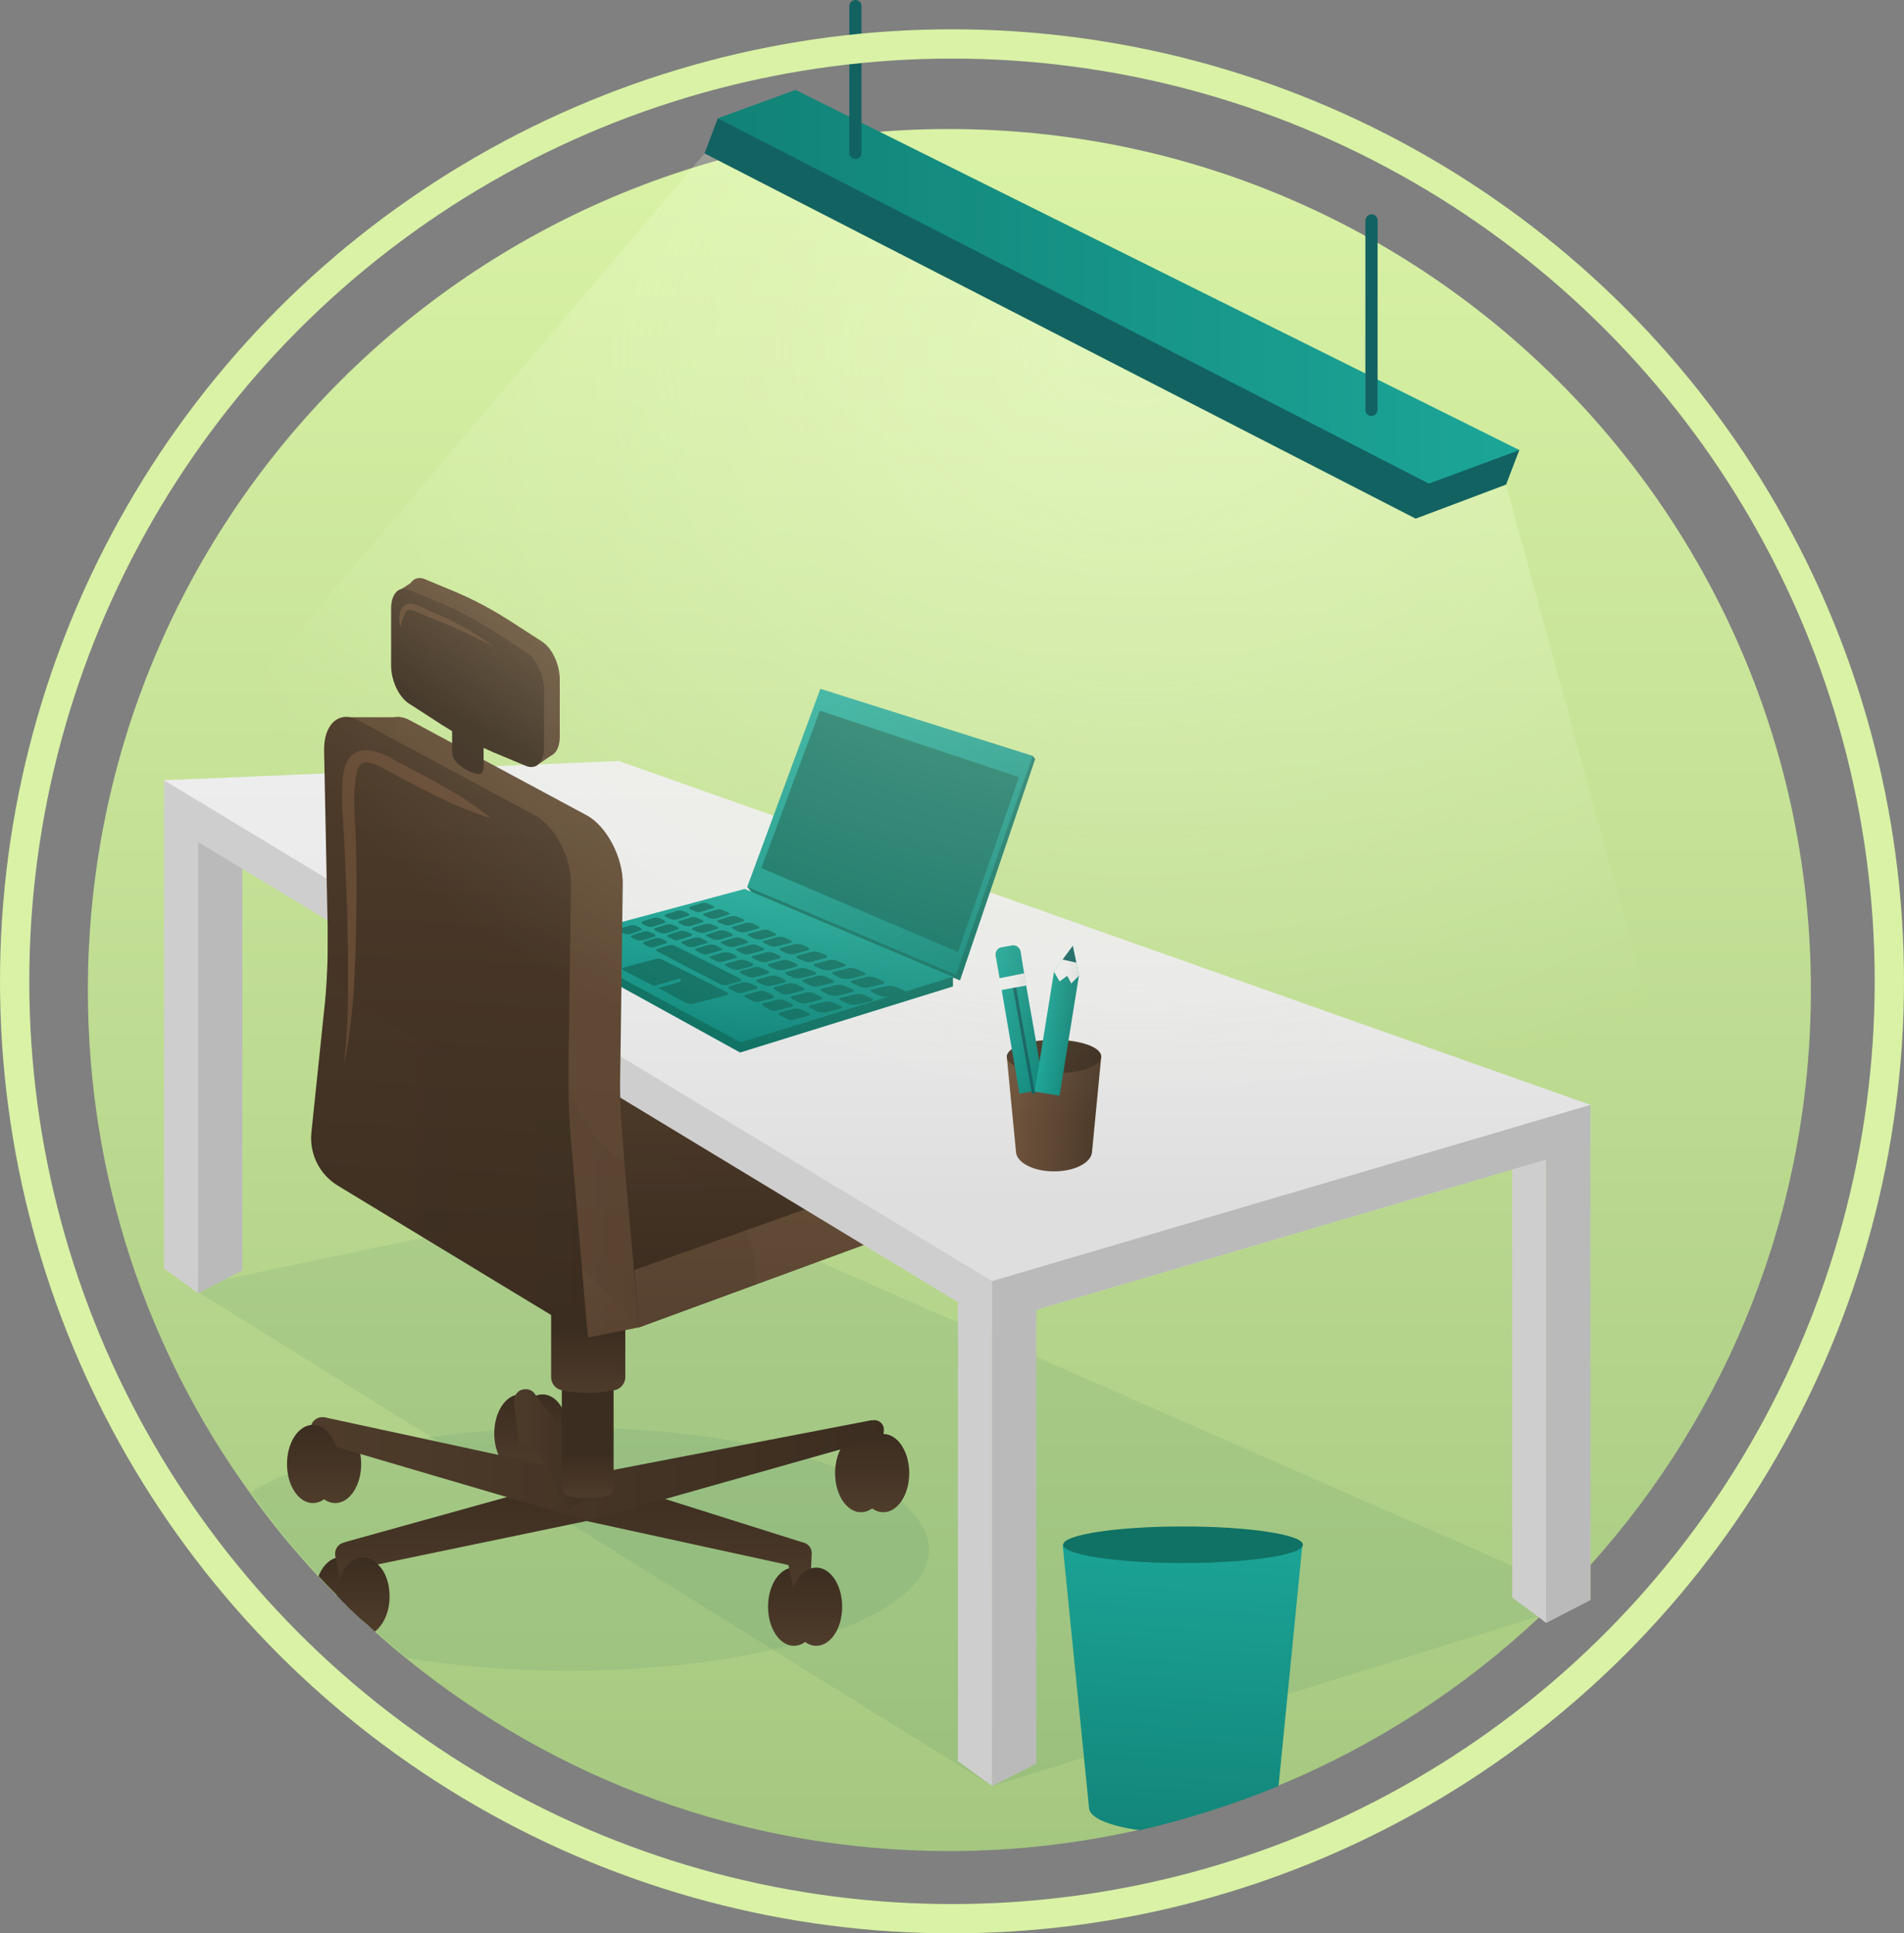 <svg width="65" height="66" viewBox="0 0 65 66" fill="none" xmlns="http://www.w3.org/2000/svg">
<rect x="0" y="0" width="65" height="66" fill="#808080" stroke="none"/>
<path d="M61.821 33.798C61.821 41.341 58.977 48.225 54.295 53.428V54.607L52.786 55.387L52.543 55.214C49.977 57.624 46.959 59.584 43.647 60.954C42.139 61.578 40.543 62.081 38.913 62.462C36.815 62.931 34.647 63.191 32.41 63.191C25.387 63.191 18.936 60.728 13.873 56.618C13.509 56.324 13.145 56.012 12.798 55.699C12.642 55.561 12.503 55.422 12.347 55.301C12.052 55.041 11.774 54.763 11.497 54.468C11.289 54.26 11.064 54.035 10.855 53.809C10.023 52.907 9.243 51.971 8.532 50.965C5.046 46.145 3 40.214 3 33.798C3 17.567 16.162 4.405 32.393 4.405C48.659 4.405 61.821 17.567 61.821 33.798Z" fill="url(#paint0_linear_643_1330)"/>
<path opacity="0.08" d="M6.468 43.925L33.867 60.971L54.295 54.624L22.335 40.595L6.468 43.925Z" fill="#136262"/>
<path opacity="0.08" d="M31.717 52.907C31.717 53.965 30.52 54.936 28.578 55.665C28.248 55.786 27.919 55.907 27.555 56.011C27.52 56.011 27.503 56.029 27.468 56.029C27.312 56.081 27.156 56.115 26.983 56.167C26.792 56.219 26.601 56.272 26.393 56.306C24.416 56.774 22.006 57.035 19.422 57.035C17.445 57.035 15.555 56.879 13.907 56.601C13.543 56.306 13.179 55.994 12.832 55.682C12.676 55.543 12.537 55.404 12.381 55.283C12.087 55.023 11.809 54.745 11.532 54.451C11.324 54.243 11.098 54.017 10.89 53.792C10.058 52.89 9.277 51.954 8.566 50.948C8.931 50.722 9.347 50.497 9.832 50.306C10.058 50.202 10.318 50.115 10.561 50.029C10.63 50.011 10.682 49.994 10.751 49.959C10.925 49.907 11.098 49.838 11.289 49.786C11.376 49.751 11.48 49.734 11.566 49.699C11.74 49.647 11.896 49.613 12.087 49.561C12.156 49.543 12.225 49.526 12.295 49.509C12.971 49.352 13.682 49.214 14.428 49.092C14.532 49.075 14.636 49.058 14.74 49.058C15.416 48.954 16.127 48.884 16.873 48.832C17.133 48.815 17.376 48.798 17.636 48.78H17.653C17.757 48.78 17.861 48.763 17.983 48.763C18.069 48.763 18.156 48.763 18.26 48.745C18.399 48.745 18.52 48.746 18.659 48.728C18.832 48.728 19.006 48.728 19.197 48.728H19.214C19.283 48.728 19.352 48.728 19.422 48.728H19.439C19.959 48.728 20.48 48.745 20.983 48.763C22.595 48.832 24.121 49.006 25.474 49.266C26.22 49.404 26.93 49.578 27.572 49.769C27.902 49.873 28.231 49.977 28.526 50.081C28.803 50.185 29.046 50.289 29.289 50.393C29.618 50.549 29.93 50.705 30.208 50.861C30.416 50.983 30.59 51.121 30.763 51.243C31.37 51.798 31.717 52.335 31.717 52.907Z" fill="#136262"/>
<path d="M6.763 28.335V44.15L8.272 43.37V27.884L6.763 28.335Z" fill="#BABABA"/>
<path d="M52.786 39.52V55.404L52.543 55.214L52.491 55.179L51.624 54.537V38.878L52.786 39.52Z" fill="#CECECE"/>
<path d="M30.416 42.156L25.786 43.855L21.815 45.312L19.283 39.433L18.572 37.803L20.619 35.896L30.416 42.156Z" fill="url(#paint1_linear_643_1330)"/>
<path d="M21.659 43.353L29.428 40.595L31.11 41.722L30.416 42.156L21.815 45.312L21.659 43.353Z" fill="url(#paint2_linear_643_1330)"/>
<path opacity="0.12" d="M25.786 43.855L21.832 45.312L19.283 39.434L20.064 37.647C21.642 38.48 24.416 40.63 25.474 42C25.786 42.555 25.786 43.353 25.786 43.855Z" fill="url(#paint3_linear_643_1330)"/>
<path d="M54.295 37.717V39.139L33.867 45.156L5.601 28.04V26.636L50.219 36.78L54.295 37.717Z" fill="#CECECE"/>
<path d="M54.294 37.717V39.139L33.867 45.156V43.734L32.965 41.237L50.219 36.781L54.294 37.717Z" fill="#BABABA"/>
<path d="M54.295 37.717L33.867 43.734L5.601 26.636L21.121 25.977L54.295 37.717Z" fill="url(#paint4_linear_643_1330)"/>
<path d="M33.867 45.156V60.971L35.376 60.208V44.705L33.867 45.156Z" fill="#BABABA"/>
<path d="M32.705 44.462V60.121L33.867 60.971V45.104L32.705 44.462Z" fill="#CECECE"/>
<path d="M5.601 27.624V43.3L6.763 44.15V28.283L5.601 27.624Z" fill="#CECECE"/>
<path d="M54.295 39.139V54.624L52.786 55.404V39.572L54.295 39.139Z" fill="#BABABA"/>
<path d="M25.509 30.277L25.803 30.641L32.774 33.468L35.341 25.907L35.254 25.803L25.509 30.277Z" fill="#107264"/>
<path d="M25.509 30.277L32.636 33.277L35.254 25.803L28.006 23.514L25.509 30.277Z" fill="url(#paint5_linear_643_1330)"/>
<path d="M18.85 32.115V32.393L25.266 35.93L32.532 33.676V33.347L18.85 32.115Z" fill="#107264"/>
<path d="M18.85 32.115L25.283 35.583L32.532 33.346L25.422 30.346L18.85 32.115Z" fill="url(#paint6_linear_643_1330)"/>
<path d="M23.723 31.109L23.567 31.04C23.515 31.005 23.515 30.971 23.567 30.953L23.948 30.832C24.017 30.814 24.104 30.814 24.174 30.849L24.33 30.919C24.399 30.953 24.399 30.988 24.33 31.005L23.931 31.127C23.896 31.144 23.792 31.144 23.723 31.109Z" fill="#107264"/>
<path d="M24.208 31.335L24.052 31.266C23.983 31.231 24 31.196 24.052 31.179L24.451 31.058C24.52 31.04 24.624 31.04 24.676 31.075L24.85 31.144C24.919 31.179 24.919 31.213 24.85 31.231L24.451 31.352C24.382 31.37 24.277 31.37 24.208 31.335Z" fill="#107264"/>
<path d="M24.711 31.56L24.538 31.491C24.468 31.456 24.468 31.422 24.538 31.404L24.936 31.283C25.006 31.265 25.11 31.265 25.179 31.3L25.353 31.369C25.422 31.404 25.422 31.439 25.353 31.456L24.936 31.578C24.867 31.595 24.763 31.595 24.711 31.56Z" fill="#107264"/>
<path d="M25.214 31.803L25.041 31.716C24.971 31.682 24.971 31.647 25.041 31.63L25.457 31.508C25.526 31.491 25.63 31.491 25.7 31.526L25.873 31.612C25.942 31.647 25.942 31.682 25.873 31.699L25.457 31.82C25.387 31.838 25.283 31.82 25.214 31.803Z" fill="#107264"/>
<path d="M25.751 32.046L25.578 31.959C25.509 31.924 25.509 31.89 25.578 31.872L26.011 31.751C26.081 31.734 26.185 31.734 26.254 31.768L26.445 31.855C26.514 31.89 26.514 31.924 26.445 31.942L26.011 32.063C25.925 32.081 25.821 32.063 25.751 32.046Z" fill="#107264"/>
<path d="M26.289 32.288L26.098 32.202C26.029 32.167 26.029 32.133 26.098 32.115L26.532 31.994C26.601 31.976 26.723 31.976 26.792 32.011L26.983 32.098C27.052 32.133 27.052 32.167 26.983 32.184L26.532 32.306C26.48 32.323 26.358 32.323 26.289 32.288Z" fill="#107264"/>
<path d="M26.861 32.549L26.671 32.462C26.601 32.427 26.601 32.392 26.671 32.358L27.122 32.236C27.191 32.219 27.312 32.219 27.382 32.254L27.572 32.34C27.642 32.375 27.659 32.41 27.572 32.444L27.122 32.566C27.052 32.583 26.931 32.583 26.861 32.549Z" fill="#107264"/>
<path d="M27.451 32.809L27.243 32.722C27.174 32.687 27.174 32.635 27.243 32.618L27.694 32.497C27.763 32.479 27.885 32.479 27.971 32.514L28.179 32.601C28.266 32.635 28.266 32.687 28.179 32.705L27.711 32.826C27.642 32.861 27.52 32.843 27.451 32.809Z" fill="#107264"/>
<path d="M28.058 33.087L27.85 33C27.763 32.965 27.763 32.913 27.85 32.896L28.318 32.774C28.387 32.757 28.526 32.774 28.595 32.809L28.803 32.896C28.89 32.93 28.89 32.982 28.803 33L28.318 33.121C28.266 33.139 28.145 33.121 28.058 33.087Z" fill="#107264"/>
<path d="M28.682 33.381L28.474 33.277C28.387 33.242 28.387 33.19 28.474 33.173L28.96 33.052C29.029 33.034 29.168 33.052 29.255 33.086L29.48 33.19C29.567 33.225 29.567 33.277 29.497 33.294L29.012 33.416C28.908 33.433 28.769 33.416 28.682 33.381Z" fill="#107264"/>
<path d="M29.341 33.676L29.116 33.572C29.029 33.537 29.029 33.485 29.098 33.468L29.601 33.346C29.688 33.329 29.809 33.346 29.896 33.381L30.122 33.485C30.208 33.52 30.208 33.572 30.139 33.589L29.636 33.711C29.567 33.728 29.428 33.711 29.341 33.676Z" fill="#107264"/>
<path d="M30.017 33.988L29.792 33.884C29.705 33.849 29.705 33.797 29.775 33.78L30.277 33.658C30.364 33.641 30.503 33.658 30.59 33.693L30.832 33.797C30.919 33.832 30.936 33.884 30.85 33.901L30.33 34.023C30.243 34.04 30.104 34.023 30.017 33.988Z" fill="#107264"/>
<path d="M22.89 31.369L22.734 31.3C22.682 31.265 22.682 31.231 22.734 31.213L23.116 31.092C23.185 31.075 23.272 31.075 23.341 31.109L23.497 31.179C23.549 31.213 23.549 31.248 23.497 31.265L23.116 31.387C23.047 31.404 22.96 31.404 22.89 31.369Z" fill="#107264"/>
<path d="M23.358 31.595L23.202 31.526C23.15 31.491 23.15 31.456 23.202 31.439L23.584 31.318C23.653 31.3 23.74 31.3 23.809 31.335L23.965 31.404C24.035 31.439 24.017 31.474 23.965 31.491L23.567 31.613C23.515 31.63 23.41 31.613 23.358 31.595Z" fill="#107264"/>
<path d="M23.827 31.82L23.671 31.751C23.601 31.716 23.619 31.682 23.671 31.664L24.07 31.543C24.139 31.526 24.243 31.526 24.295 31.56L24.468 31.63C24.538 31.664 24.538 31.699 24.468 31.716L24.07 31.838C24 31.855 23.896 31.855 23.827 31.82Z" fill="#107264"/>
<path d="M24.329 32.063L24.156 31.976C24.087 31.942 24.087 31.907 24.156 31.89L24.555 31.768C24.624 31.751 24.728 31.751 24.798 31.785L24.971 31.872C25.04 31.907 25.04 31.942 24.971 31.959L24.555 32.08C24.503 32.098 24.381 32.08 24.329 32.063Z" fill="#107264"/>
<path d="M24.832 32.306L24.659 32.219C24.59 32.184 24.59 32.15 24.659 32.133L25.075 32.011C25.145 31.994 25.248 31.994 25.318 32.028L25.491 32.115C25.561 32.15 25.561 32.184 25.491 32.202L25.075 32.323C25.006 32.341 24.902 32.323 24.832 32.306Z" fill="#107264"/>
<path d="M25.353 32.549L25.179 32.462C25.11 32.427 25.11 32.393 25.179 32.375L25.613 32.254C25.682 32.237 25.786 32.237 25.855 32.271L26.046 32.358C26.116 32.393 26.116 32.427 26.046 32.445L25.613 32.566C25.543 32.601 25.422 32.584 25.353 32.549Z" fill="#107264"/>
<path d="M25.908 32.809L25.717 32.722C25.648 32.687 25.648 32.653 25.717 32.635L26.15 32.514C26.22 32.496 26.341 32.496 26.41 32.531L26.601 32.618C26.671 32.653 26.671 32.687 26.601 32.722L26.15 32.843C26.098 32.861 25.977 32.843 25.908 32.809Z" fill="#107264"/>
<path d="M26.462 33.087L26.272 33C26.202 32.965 26.202 32.913 26.272 32.896L26.723 32.774C26.792 32.757 26.913 32.774 26.983 32.809L27.174 32.896C27.243 32.93 27.243 32.982 27.174 33L26.723 33.121C26.653 33.121 26.549 33.121 26.462 33.087Z" fill="#107264"/>
<path d="M27.052 33.364L26.861 33.277C26.792 33.242 26.792 33.19 26.861 33.173L27.312 33.052C27.382 33.034 27.503 33.052 27.59 33.086L27.798 33.173C27.884 33.208 27.884 33.26 27.798 33.277L27.329 33.398C27.243 33.416 27.122 33.398 27.052 33.364Z" fill="#107264"/>
<path d="M27.659 33.641L27.451 33.537C27.381 33.502 27.364 33.45 27.451 33.433L27.919 33.311C27.988 33.294 28.127 33.311 28.196 33.346L28.405 33.45C28.491 33.485 28.491 33.537 28.405 33.554L27.919 33.676C27.867 33.693 27.728 33.676 27.659 33.641Z" fill="#107264"/>
<path d="M28.283 33.953L28.075 33.849C27.989 33.815 27.989 33.763 28.075 33.745L28.561 33.624C28.63 33.607 28.769 33.624 28.856 33.659L29.081 33.763C29.168 33.797 29.168 33.849 29.098 33.867L28.613 33.988C28.491 34.005 28.37 33.988 28.283 33.953Z" fill="#107264"/>
<path d="M28.942 34.265L28.717 34.161C28.63 34.127 28.63 34.075 28.717 34.057L29.22 33.936C29.306 33.919 29.428 33.936 29.515 33.971L29.74 34.075C29.827 34.109 29.827 34.161 29.757 34.179L29.255 34.3C29.15 34.317 29.029 34.3 28.942 34.265Z" fill="#107264"/>
<path d="M22.075 31.612L21.936 31.543C21.884 31.508 21.884 31.474 21.936 31.456L22.318 31.335C22.37 31.317 22.474 31.317 22.526 31.352L22.682 31.422C22.734 31.456 22.734 31.491 22.682 31.508L22.301 31.63C22.231 31.647 22.127 31.647 22.075 31.612Z" fill="#107264"/>
<path d="M22.526 31.838L22.37 31.768C22.318 31.734 22.318 31.699 22.37 31.681L22.752 31.56C22.821 31.543 22.908 31.543 22.977 31.578L23.133 31.647C23.185 31.681 23.185 31.716 23.133 31.734L22.752 31.855C22.682 31.872 22.578 31.872 22.526 31.838Z" fill="#107264"/>
<path d="M22.977 32.063L22.821 31.994C22.769 31.959 22.769 31.924 22.821 31.907L23.202 31.786C23.272 31.768 23.358 31.768 23.428 31.803L23.584 31.872C23.653 31.907 23.636 31.942 23.584 31.959L23.185 32.081C23.133 32.115 23.046 32.098 22.977 32.063Z" fill="#107264"/>
<path d="M23.463 32.306L23.307 32.219C23.255 32.184 23.255 32.15 23.307 32.133L23.705 32.011C23.775 31.994 23.879 31.994 23.931 32.028L24.104 32.115C24.174 32.15 24.174 32.184 24.104 32.202L23.705 32.323C23.619 32.341 23.515 32.341 23.463 32.306Z" fill="#107264"/>
<path d="M23.948 32.549L23.775 32.462C23.705 32.427 23.723 32.393 23.775 32.375L24.191 32.254C24.26 32.237 24.364 32.237 24.434 32.271L24.607 32.358C24.677 32.393 24.677 32.427 24.607 32.445L24.191 32.566C24.122 32.601 24 32.584 23.948 32.549Z" fill="#107264"/>
<path d="M24.451 32.809L24.278 32.722C24.208 32.687 24.208 32.653 24.278 32.635L24.694 32.514C24.763 32.497 24.867 32.514 24.937 32.531L25.11 32.618C25.179 32.653 25.179 32.687 25.11 32.705L24.677 32.826C24.624 32.843 24.52 32.843 24.451 32.809Z" fill="#107264"/>
<path d="M24.971 33.069L24.798 32.982C24.728 32.947 24.728 32.913 24.798 32.895L25.231 32.774C25.3 32.757 25.405 32.774 25.474 32.791L25.665 32.878C25.734 32.913 25.734 32.947 25.665 32.982L25.231 33.103C25.144 33.121 25.04 33.103 24.971 33.069Z" fill="#107264"/>
<path d="M25.509 33.329L25.318 33.242C25.249 33.208 25.249 33.156 25.318 33.138L25.752 33.017C25.821 32.999 25.942 33.017 26.012 33.051L26.203 33.138C26.272 33.173 26.272 33.225 26.203 33.242L25.752 33.364C25.7 33.381 25.578 33.364 25.509 33.329Z" fill="#107264"/>
<path d="M26.064 33.624L25.873 33.537C25.803 33.502 25.803 33.45 25.873 33.433L26.324 33.311C26.393 33.294 26.514 33.311 26.584 33.346L26.774 33.433C26.844 33.468 26.844 33.52 26.774 33.537L26.324 33.658C26.272 33.676 26.15 33.658 26.064 33.624Z" fill="#107264"/>
<path d="M26.653 33.901L26.462 33.797C26.393 33.762 26.393 33.71 26.462 33.693L26.913 33.572C26.983 33.554 27.104 33.572 27.191 33.606L27.399 33.71C27.468 33.745 27.485 33.797 27.399 33.815L26.931 33.936C26.844 33.953 26.723 33.953 26.653 33.901Z" fill="#107264"/>
<path d="M27.26 34.213L27.052 34.109C26.983 34.074 26.965 34.022 27.052 34.005L27.52 33.884C27.59 33.866 27.728 33.884 27.798 33.918L28.006 34.022C28.093 34.057 28.093 34.109 28.006 34.127L27.52 34.248C27.451 34.265 27.33 34.248 27.26 34.213Z" fill="#107264"/>
<path d="M27.884 34.526L27.676 34.422C27.59 34.387 27.59 34.335 27.676 34.318L28.162 34.196C28.249 34.179 28.37 34.196 28.457 34.231L28.682 34.335C28.769 34.37 28.769 34.422 28.682 34.439L28.197 34.56C28.093 34.578 27.954 34.56 27.884 34.526Z" fill="#107264"/>
<path d="M21.278 31.855L21.139 31.786C21.087 31.751 21.087 31.716 21.156 31.699L21.52 31.595C21.572 31.578 21.677 31.578 21.729 31.612L21.867 31.681C21.919 31.716 21.919 31.751 21.867 31.768L21.503 31.89C21.434 31.907 21.33 31.89 21.278 31.855Z" fill="#107264"/>
<path d="M21.711 32.081L21.572 32.011C21.52 31.977 21.52 31.942 21.59 31.924L21.971 31.803C22.023 31.786 22.127 31.786 22.179 31.82L22.335 31.89C22.387 31.924 22.387 31.959 22.335 31.977L21.954 32.098C21.85 32.115 21.763 32.115 21.711 32.081Z" fill="#107264"/>
<path d="M22.145 32.323L21.989 32.236C21.937 32.202 21.937 32.167 21.989 32.15L22.37 32.028C22.44 32.011 22.526 32.011 22.578 32.046L22.734 32.115C22.786 32.15 22.786 32.184 22.734 32.202L22.353 32.323C22.301 32.358 22.214 32.341 22.145 32.323Z" fill="#107264"/>
<path d="M24.572 33.589L22.439 32.479C22.387 32.445 22.387 32.41 22.439 32.393L22.821 32.271C22.89 32.254 22.977 32.254 23.046 32.289L25.249 33.398C25.318 33.433 25.318 33.485 25.249 33.502L24.815 33.624C24.763 33.641 24.642 33.624 24.572 33.589Z" fill="#107264"/>
<path d="M24.815 33.971L23.653 34.265C23.584 34.283 23.48 34.265 23.41 34.231L22.474 33.728L23.202 33.52C23.237 33.502 23.254 33.485 23.237 33.45C23.22 33.416 23.202 33.398 23.168 33.416L22.318 33.658L21.277 33.121C21.225 33.086 21.225 33.051 21.277 33.034L22.387 32.739C22.456 32.722 22.543 32.722 22.613 32.757L24.797 33.867C24.884 33.919 24.884 33.953 24.815 33.971Z" fill="#107264"/>
<path d="M25.11 33.867L24.919 33.763C24.85 33.728 24.85 33.676 24.919 33.659L25.353 33.537C25.422 33.52 25.544 33.537 25.613 33.572L25.804 33.659C25.873 33.693 25.873 33.745 25.804 33.763L25.353 33.884C25.301 33.919 25.179 33.901 25.11 33.867Z" fill="#107264"/>
<path d="M25.665 34.161L25.474 34.057C25.404 34.023 25.404 33.971 25.474 33.953L25.925 33.832C25.994 33.815 26.116 33.832 26.185 33.867L26.376 33.971C26.445 34.005 26.445 34.057 26.376 34.075L25.925 34.196C25.855 34.213 25.751 34.196 25.665 34.161Z" fill="#107264"/>
<path d="M26.255 34.456L26.064 34.352C25.994 34.317 25.994 34.265 26.064 34.248L26.532 34.127C26.601 34.109 26.723 34.127 26.809 34.161L27.017 34.265C27.087 34.3 27.104 34.352 27.017 34.369L26.549 34.491C26.445 34.526 26.324 34.508 26.255 34.456Z" fill="#107264"/>
<path d="M26.844 34.768L26.636 34.664C26.567 34.629 26.567 34.577 26.636 34.56L27.104 34.439C27.174 34.421 27.312 34.439 27.382 34.473L27.59 34.577C27.677 34.612 27.677 34.664 27.59 34.681L27.104 34.803C27.052 34.837 26.913 34.82 26.844 34.768Z" fill="#107264"/>
<path d="M25.994 29.635L32.705 32.497L34.786 26.531L27.988 24.26L25.994 29.635Z" fill="#107264"/>
<path d="M11.445 51.312C11.934 51.312 12.33 50.714 12.33 49.977C12.33 49.239 11.934 48.641 11.445 48.641C10.957 48.641 10.561 49.239 10.561 49.977C10.561 50.714 10.957 51.312 11.445 51.312Z" fill="url(#paint7_linear_643_1330)"/>
<path d="M12.537 54.503C12.537 54.797 12.468 55.075 12.364 55.3C12.069 55.04 11.792 54.763 11.514 54.468C11.306 54.26 11.081 54.034 10.873 53.809C10.994 53.497 11.202 53.271 11.445 53.185C11.514 53.167 11.566 53.15 11.636 53.15C11.774 53.15 11.896 53.202 12.017 53.271C12.069 53.306 12.121 53.358 12.173 53.41C12.208 53.445 12.243 53.48 12.26 53.532C12.277 53.566 12.295 53.584 12.312 53.618C12.468 53.861 12.537 54.156 12.537 54.503Z" fill="url(#paint8_linear_643_1330)"/>
<path d="M17.757 50.271C18.246 50.271 18.642 49.673 18.642 48.936C18.642 48.199 18.246 47.601 17.757 47.601C17.269 47.601 16.873 48.199 16.873 48.936C16.873 49.673 17.269 50.271 17.757 50.271Z" fill="url(#paint9_linear_643_1330)"/>
<path d="M18.52 50.271C19.009 50.271 19.404 49.673 19.404 48.936C19.404 48.199 19.009 47.601 18.52 47.601C18.032 47.601 17.636 48.199 17.636 48.936C17.636 49.673 18.032 50.271 18.52 50.271Z" fill="url(#paint10_linear_643_1330)"/>
<path d="M29.393 51.624C29.881 51.624 30.277 51.026 30.277 50.289C30.277 49.551 29.881 48.953 29.393 48.953C28.904 48.953 28.509 49.551 28.509 50.289C28.509 51.026 28.904 51.624 29.393 51.624Z" fill="url(#paint11_linear_643_1330)"/>
<path d="M27.104 56.184C27.593 56.184 27.988 55.587 27.988 54.849C27.988 54.112 27.593 53.514 27.104 53.514C26.616 53.514 26.22 54.112 26.22 54.849C26.22 55.587 26.616 56.184 27.104 56.184Z" fill="url(#paint12_linear_643_1330)"/>
<path d="M11.74 54.641L11.445 53.115C11.41 52.907 11.532 52.716 11.723 52.664L11.827 52.63L19.873 50.393C19.994 50.358 20.133 50.358 20.237 50.393L27.381 52.647L27.451 52.664C27.607 52.716 27.711 52.855 27.711 53.029L27.642 54.676L27.191 54.711L26.844 53.098L27.156 53.479L19.838 51.884H20.22L12.035 53.584L12.416 53.098L12.121 54.624H11.74V54.641Z" fill="url(#paint13_linear_643_1330)"/>
<path d="M29.584 50.427L29.445 48.815L29.879 49.144L20.254 51.867C20.133 51.901 20.012 51.901 19.89 51.867L10.925 49.231L11.462 48.815L11.237 50.341H10.838L10.613 48.815C10.578 48.606 10.734 48.416 10.942 48.381C10.994 48.381 11.029 48.381 11.081 48.381L11.15 48.398L20.289 50.375H19.925L29.74 48.485H29.792C29.965 48.45 30.139 48.572 30.173 48.745C30.173 48.78 30.173 48.815 30.173 48.832L30.035 50.445H29.584V50.427Z" fill="url(#paint14_linear_643_1330)"/>
<path d="M19.404 51.554L17.601 48.086L18.347 47.861L18.173 49.387H17.723L17.549 47.861C17.532 47.653 17.671 47.445 17.896 47.427C18.035 47.41 18.173 47.462 18.243 47.566L18.295 47.635L20.705 50.705L19.404 51.554Z" fill="url(#paint15_linear_643_1330)"/>
<path d="M20.688 51.069L20.532 51.104C20.22 51.156 19.89 51.156 19.578 51.104L19.439 51.086C19.283 51.052 19.179 50.93 19.179 50.774V46.526H20.948V50.774C20.965 50.913 20.844 51.034 20.688 51.069Z" fill="url(#paint16_linear_643_1330)"/>
<path d="M20.965 47.462L20.74 47.497C20.289 47.566 19.838 47.566 19.387 47.497L19.197 47.462C18.971 47.427 18.815 47.237 18.815 47.011V40.942H21.347V47.011C21.347 47.237 21.173 47.427 20.965 47.462Z" fill="url(#paint17_linear_643_1330)"/>
<path d="M21.815 45.312L19.942 44.236L19.474 43.976L17.636 42.936L12.26 39.867L12.815 34.612L12.832 34.508C12.919 33.728 12.954 32.947 12.954 32.133C12.954 31.959 12.954 31.803 12.954 31.63L12.832 25.63C12.815 24.71 13.353 24.242 13.994 24.589L20.029 27.832C20.705 28.196 21.278 29.271 21.26 30.19L21.191 35.462L21.174 36.554C21.156 37.387 21.191 38.254 21.278 39.156L21.312 39.641L21.815 45.312Z" fill="url(#paint18_linear_643_1330)"/>
<path d="M21.815 45.312L20.081 45.659L19.977 45.381L19.491 43.977L19.3 43.439V42.693L19.873 43.283L21.815 45.312Z" fill="url(#paint19_linear_643_1330)"/>
<path d="M13.665 24.485H11.74V25.768L12.988 26.254L13.665 24.485Z" fill="url(#paint20_linear_643_1330)"/>
<path d="M20.081 45.658L17.133 43.872L11.532 40.474C10.908 40.092 10.561 39.398 10.63 38.67L11.064 34.508C11.116 34.057 11.15 33.589 11.168 33.121C11.185 32.791 11.185 32.462 11.185 32.133C11.185 31.959 11.185 31.803 11.185 31.63L11.064 25.63C11.046 24.71 11.584 24.242 12.226 24.589L18.26 27.832C18.936 28.196 19.509 29.271 19.491 30.19L19.422 35.462L19.405 36.346V36.554C19.405 36.676 19.405 36.78 19.405 36.901C19.405 37.63 19.439 38.375 19.509 39.138L20.046 45.398L20.081 45.658Z" fill="url(#paint21_linear_643_1330)"/>
<path d="M11.74 36.294C11.913 35.011 11.879 33.711 11.879 32.41C11.861 31.11 11.809 29.809 11.74 28.526C11.705 27.884 11.636 27.225 11.705 26.549C11.723 26.375 11.757 26.202 11.844 26.011C11.896 25.925 11.948 25.82 12.052 25.751C12.139 25.682 12.26 25.63 12.382 25.612C12.607 25.595 12.798 25.647 12.954 25.699C13.127 25.768 13.283 25.838 13.422 25.925C14.566 26.532 15.746 27.104 16.769 27.936C15.503 27.555 14.376 26.913 13.231 26.306C13.092 26.219 12.954 26.15 12.815 26.098C12.676 26.046 12.538 26.011 12.451 26.029C12.364 26.046 12.295 26.081 12.243 26.185C12.191 26.289 12.156 26.445 12.139 26.584C12.052 27.191 12.104 27.832 12.139 28.491C12.191 29.792 12.173 31.092 12.139 32.393C12.121 33.052 12.087 33.693 12.035 34.335C11.965 35.011 11.896 35.67 11.74 36.294Z" fill="#664B35"/>
<path opacity="0.12" d="M20.064 45.416L19.994 45.381L17.358 43.994L17.133 43.872L11.532 40.474C10.908 40.092 10.561 39.398 10.63 38.67L11.064 34.508C11.116 34.057 11.15 33.589 11.168 33.121C11.584 33.641 12.173 34.144 12.832 34.612C14.913 36.052 17.844 37.04 19.422 36.364V36.572C19.422 36.693 19.422 36.797 19.422 36.919C19.422 37.647 19.457 38.393 19.526 39.173L19.873 43.3L19.959 44.254L20.064 45.416Z" fill="url(#paint22_linear_643_1330)"/>
<path opacity="0.12" d="M21.815 45.312L20.064 45.658L20.046 45.433L19.509 39.173C19.439 38.392 19.404 37.647 19.404 36.936C19.561 37.786 20.358 39.173 21.329 39.658L21.815 45.312Z" fill="url(#paint23_linear_643_1330)"/>
<path d="M18.85 25.768L18.295 26.15L13.56 20.202L14.254 19.751L18.85 24.901V25.768Z" fill="url(#paint24_linear_643_1330)"/>
<path d="M18.503 25.786L17.671 25.439C16.89 25.127 16.11 24.711 15.329 24.19L14.497 23.653C14.15 23.427 13.89 22.872 13.89 22.352V20.41C13.89 19.907 14.15 19.63 14.497 19.768L15.329 20.115C16.11 20.427 16.89 20.844 17.671 21.364L18.503 21.901C18.85 22.127 19.11 22.682 19.11 23.202V25.144C19.11 25.647 18.85 25.924 18.503 25.786Z" fill="url(#paint25_linear_643_1330)"/>
<path d="M17.965 26.15L17.133 25.803C16.352 25.491 15.572 25.075 14.792 24.554L13.96 24.017C13.613 23.791 13.352 23.236 13.352 22.716V20.774C13.352 20.271 13.613 19.994 13.96 20.132L14.792 20.479C15.572 20.791 16.352 21.208 17.133 21.728L17.965 22.265C18.312 22.491 18.572 23.046 18.572 23.566V25.508C18.572 26.011 18.312 26.288 17.965 26.15Z" fill="url(#paint26_linear_643_1330)"/>
<path d="M13.665 21.416C13.63 21.242 13.613 21.069 13.665 20.896C13.682 20.809 13.751 20.688 13.873 20.636C13.994 20.584 14.098 20.618 14.185 20.636C14.272 20.67 14.358 20.705 14.428 20.74L14.653 20.844C14.809 20.913 14.965 20.982 15.121 21.052C15.434 21.191 15.728 21.347 16.023 21.52C16.318 21.693 16.595 21.884 16.855 22.075L15.954 21.624C15.659 21.485 15.347 21.347 15.035 21.225L14.566 21.034L14.324 20.93C14.237 20.896 14.168 20.861 14.098 20.844C13.942 20.792 13.89 20.809 13.821 20.948C13.751 21.087 13.717 21.26 13.665 21.416Z" fill="#664B35"/>
<path d="M16.353 26.427C16.093 26.393 15.815 26.254 15.572 26.011C15.486 25.925 15.434 25.786 15.434 25.665V24.433L16.509 25.006V26.237C16.491 26.358 16.439 26.427 16.353 26.427Z" fill="#3B2D20"/>
<path d="M27.867 56.184C28.355 56.184 28.751 55.587 28.751 54.849C28.751 54.112 28.355 53.514 27.867 53.514C27.378 53.514 26.982 54.112 26.982 54.849C26.982 55.587 27.378 56.184 27.867 56.184Z" fill="url(#paint27_linear_643_1330)"/>
<path d="M13.3 54.502C13.3 55.023 13.092 55.474 12.798 55.699C12.642 55.56 12.503 55.422 12.347 55.3C12.052 55.04 11.774 54.763 11.497 54.468C11.497 54.277 11.532 54.104 11.584 53.947C11.671 53.653 11.826 53.427 12.017 53.288C12.121 53.219 12.243 53.167 12.382 53.167C12.399 53.167 12.399 53.167 12.399 53.167C12.589 53.167 12.763 53.254 12.902 53.41C13.162 53.653 13.3 54.051 13.3 54.502Z" fill="url(#paint28_linear_643_1330)"/>
<path d="M10.682 51.312C11.17 51.312 11.566 50.714 11.566 49.977C11.566 49.239 11.17 48.641 10.682 48.641C10.194 48.641 9.798 49.239 9.798 49.977C9.798 50.714 10.194 51.312 10.682 51.312Z" fill="url(#paint29_linear_643_1330)"/>
<path d="M30.156 51.624C30.644 51.624 31.04 51.026 31.04 50.289C31.04 49.551 30.644 48.953 30.156 48.953C29.667 48.953 29.271 49.551 29.271 50.289C29.271 51.026 29.667 51.624 30.156 51.624Z" fill="url(#paint30_linear_643_1330)"/>
<path d="M44.462 52.734L43.959 57.832L43.647 60.971C42.139 61.595 40.543 62.098 38.913 62.48C37.873 62.341 37.179 62.046 37.179 61.717L37.006 60L36.277 52.734H44.462Z" fill="url(#paint31_linear_643_1330)"/>
<path d="M40.387 53.358C42.647 53.358 44.48 53.079 44.48 52.734C44.48 52.389 42.647 52.11 40.387 52.11C38.127 52.11 36.295 52.389 36.295 52.734C36.295 53.079 38.127 53.358 40.387 53.358Z" fill="#107264"/>
<path d="M34.682 39.295C34.682 39.676 35.254 39.988 35.982 39.988C36.711 39.988 37.283 39.676 37.283 39.295L37.595 36.069H34.37L34.682 39.295Z" fill="url(#paint32_linear_643_1330)"/>
<path d="M37.595 36.069C37.595 36.208 37.456 36.329 37.231 36.433C36.936 36.572 36.485 36.641 35.982 36.641C35.479 36.641 35.029 36.555 34.734 36.433C34.508 36.329 34.37 36.208 34.37 36.069C34.37 35.757 35.098 35.497 35.982 35.497C36.867 35.497 37.595 35.74 37.595 36.069Z" fill="url(#paint33_linear_643_1330)"/>
<path d="M35.653 37.179L34.803 37.335L34.196 33.798L34.127 33.399L33.988 32.619C33.971 32.497 34.057 32.358 34.179 32.341L34.56 32.272C34.682 32.254 34.803 32.341 34.838 32.462L34.959 33.208L35.029 33.624L35.653 37.179Z" fill="url(#paint34_linear_643_1330)"/>
<path d="M34.618 33.32L34.515 33.339L35.234 37.35L35.337 37.331L34.618 33.32Z" fill="#136262"/>
<path d="M35.046 33.642L34.179 33.798L34.109 33.399L34.959 33.225L35.046 33.642Z" fill="url(#paint35_linear_643_1330)"/>
<path d="M36.832 33.312L36.173 37.404L35.323 37.266L35.982 33.173L36.624 32.289L36.832 33.312Z" fill="url(#paint36_linear_643_1330)"/>
<path d="M36.832 33.312L36.572 33.572L36.433 33.312L36.173 33.503L35.982 33.173L36.277 32.757L36.624 32.289L36.745 32.861L36.832 33.312Z" fill="url(#paint37_linear_643_1330)"/>
<path d="M36.745 32.861L36.277 32.757L36.624 32.289L36.745 32.861Z" fill="#136262"/>
<path opacity="0.43" d="M51.416 16.544L56.965 36.885L21.121 44.15L7.873 24.278L24.052 5.237L51.416 16.544Z" fill="url(#paint38_radial_643_1330)"/>
<path d="M51.867 15.364L51.416 16.543L48.329 17.705L24.052 5.237L24.503 4.04L51.867 15.364Z" fill="#136262"/>
<path d="M27.156 3.069L51.867 15.364L48.78 16.509L24.503 4.04L27.156 3.069Z" fill="url(#paint39_linear_643_1330)"/>
<path d="M46.821 14.203C46.717 14.203 46.612 14.116 46.612 13.994V7.526C46.612 7.422 46.699 7.318 46.821 7.318C46.942 7.318 47.029 7.405 47.029 7.526V14.012C47.011 14.116 46.925 14.203 46.821 14.203Z" fill="#136262"/>
<path d="M29.202 5.428C29.098 5.428 28.994 5.341 28.994 5.22V0.208C28.994 0.104 29.081 0 29.202 0C29.324 0 29.41 0.087 29.41 0.208V5.22C29.41 5.341 29.324 5.428 29.202 5.428Z" fill="#136262"/>
<circle cx="32.5" cy="33.5" r="32" stroke="#D9F2A5"/>
<defs>
<linearGradient id="paint0_linear_643_1330" x1="32.422" y1="5.388" x2="32.422" y2="72.934" gradientUnits="userSpaceOnUse">
<stop stop-color="#D9F2A5"/>
<stop offset="1" stop-color="#9CC079"/>
</linearGradient>
<linearGradient id="paint1_linear_643_1330" x1="24.497" y1="36.05" x2="24.497" y2="43.919" gradientUnits="userSpaceOnUse">
<stop stop-color="#4F3C2B"/>
<stop offset="1" stop-color="#3B2D20"/>
</linearGradient>
<linearGradient id="paint2_linear_643_1330" x1="26.383" y1="40.679" x2="26.383" y2="44.614" gradientUnits="userSpaceOnUse">
<stop stop-color="#634C36"/>
<stop offset="1" stop-color="#5C4633"/>
</linearGradient>
<linearGradient id="paint3_linear_643_1330" x1="22.532" y1="37.783" x2="22.532" y2="44.179" gradientUnits="userSpaceOnUse">
<stop stop-color="#4F3C2B"/>
<stop offset="1" stop-color="#3B2D20"/>
</linearGradient>
<linearGradient id="paint4_linear_643_1330" x1="29.945" y1="26.273" x2="29.945" y2="41.117" gradientUnits="userSpaceOnUse">
<stop stop-color="#EDEDED"/>
<stop offset="0.514" stop-color="#E9E9E9"/>
<stop offset="0.996" stop-color="#DEDEDE"/>
</linearGradient>
<linearGradient id="paint5_linear_643_1330" x1="27.407" y1="24.109" x2="34.048" y2="34.485" gradientUnits="userSpaceOnUse">
<stop stop-color="#1CA698"/>
<stop offset="0.997" stop-color="#118276"/>
</linearGradient>
<linearGradient id="paint6_linear_643_1330" x1="25.69" y1="30.438" x2="25.69" y2="36.451" gradientUnits="userSpaceOnUse">
<stop stop-color="#1CA698"/>
<stop offset="0.997" stop-color="#118276"/>
</linearGradient>
<linearGradient id="paint7_linear_643_1330" x1="11.45" y1="51.314" x2="11.45" y2="48.636" gradientUnits="userSpaceOnUse">
<stop stop-color="#4F3C2B"/>
<stop offset="1" stop-color="#3B2D20"/>
</linearGradient>
<linearGradient id="paint8_linear_643_1330" x1="11.716" y1="55.287" x2="11.716" y2="53.155" gradientUnits="userSpaceOnUse">
<stop stop-color="#4F3C2B"/>
<stop offset="1" stop-color="#3B2D20"/>
</linearGradient>
<linearGradient id="paint9_linear_643_1330" x1="17.758" y1="50.282" x2="17.758" y2="47.605" gradientUnits="userSpaceOnUse">
<stop stop-color="#4F3C2B"/>
<stop offset="1" stop-color="#3B2D20"/>
</linearGradient>
<linearGradient id="paint10_linear_643_1330" x1="18.521" y1="50.282" x2="18.521" y2="47.605" gradientUnits="userSpaceOnUse">
<stop stop-color="#4F3C2B"/>
<stop offset="1" stop-color="#3B2D20"/>
</linearGradient>
<linearGradient id="paint11_linear_643_1330" x1="29.393" y1="51.621" x2="29.393" y2="48.943" gradientUnits="userSpaceOnUse">
<stop stop-color="#4F3C2B"/>
<stop offset="1" stop-color="#3B2D20"/>
</linearGradient>
<linearGradient id="paint12_linear_643_1330" x1="27.099" y1="56.195" x2="27.099" y2="53.517" gradientUnits="userSpaceOnUse">
<stop stop-color="#4F3C2B"/>
<stop offset="1" stop-color="#3B2D20"/>
</linearGradient>
<linearGradient id="paint13_linear_643_1330" x1="19.575" y1="54.755" x2="19.575" y2="50.36" gradientUnits="userSpaceOnUse">
<stop stop-color="#4F3C2B"/>
<stop offset="1" stop-color="#3B2D20"/>
</linearGradient>
<linearGradient id="paint14_linear_643_1330" x1="10.227" y1="50.141" x2="30.547" y2="50.141" gradientUnits="userSpaceOnUse">
<stop stop-color="#4F3C2B"/>
<stop offset="1" stop-color="#3B2D20"/>
</linearGradient>
<linearGradient id="paint15_linear_643_1330" x1="17.175" y1="49.486" x2="20.705" y2="49.486" gradientUnits="userSpaceOnUse">
<stop stop-color="#4F3C2B"/>
<stop offset="1" stop-color="#3B2D20"/>
</linearGradient>
<linearGradient id="paint16_linear_643_1330" x1="20.077" y1="51.233" x2="20.077" y2="49.588" gradientUnits="userSpaceOnUse">
<stop stop-color="#4F3C2B"/>
<stop offset="1" stop-color="#3B2D20"/>
</linearGradient>
<linearGradient id="paint17_linear_643_1330" x1="20.076" y1="47.706" x2="20.076" y2="45.354" gradientUnits="userSpaceOnUse">
<stop stop-color="#4F3C2B"/>
<stop offset="1" stop-color="#3B2D20"/>
</linearGradient>
<linearGradient id="paint18_linear_643_1330" x1="17.898" y1="23.542" x2="16.89" y2="44.6" gradientUnits="userSpaceOnUse">
<stop stop-color="#634C36"/>
<stop offset="1" stop-color="#5C4633"/>
</linearGradient>
<linearGradient id="paint19_linear_643_1330" x1="20.631" y1="42.597" x2="20.487" y2="45.607" gradientUnits="userSpaceOnUse">
<stop stop-color="#634C36"/>
<stop offset="1" stop-color="#5C4633"/>
</linearGradient>
<linearGradient id="paint20_linear_643_1330" x1="12.709" y1="24.343" x2="12.621" y2="26.189" gradientUnits="userSpaceOnUse">
<stop stop-color="#634C36"/>
<stop offset="1" stop-color="#5C4633"/>
</linearGradient>
<linearGradient id="paint21_linear_643_1330" x1="16.145" y1="23.524" x2="15.119" y2="44.938" gradientUnits="userSpaceOnUse">
<stop stop-color="#4F3C2B"/>
<stop offset="1" stop-color="#3B2D20"/>
</linearGradient>
<linearGradient id="paint22_linear_643_1330" x1="10.616" y1="39.27" x2="20.056" y2="39.27" gradientUnits="userSpaceOnUse">
<stop stop-color="#4F3C2B"/>
<stop offset="1" stop-color="#3B2D20"/>
</linearGradient>
<linearGradient id="paint23_linear_643_1330" x1="19.413" y1="41.289" x2="21.823" y2="41.289" gradientUnits="userSpaceOnUse">
<stop stop-color="#4F3C2B"/>
<stop offset="1" stop-color="#3B2D20"/>
</linearGradient>
<linearGradient id="paint24_linear_643_1330" x1="16.205" y1="19.862" x2="16.205" y2="25.206" gradientUnits="userSpaceOnUse">
<stop stop-color="#634C36"/>
<stop offset="1" stop-color="#5C4633"/>
</linearGradient>
<linearGradient id="paint25_linear_643_1330" x1="16.507" y1="20.754" x2="15.094" y2="23.573" gradientUnits="userSpaceOnUse">
<stop stop-color="#634C36"/>
<stop offset="1" stop-color="#5C4633"/>
</linearGradient>
<linearGradient id="paint26_linear_643_1330" x1="15.966" y1="21.12" x2="14.553" y2="23.938" gradientUnits="userSpaceOnUse">
<stop stop-color="#4F3C2B"/>
<stop offset="1" stop-color="#3B2D20"/>
</linearGradient>
<linearGradient id="paint27_linear_643_1330" x1="27.861" y1="56.195" x2="27.861" y2="53.517" gradientUnits="userSpaceOnUse">
<stop stop-color="#4F3C2B"/>
<stop offset="1" stop-color="#3B2D20"/>
</linearGradient>
<linearGradient id="paint28_linear_643_1330" x1="12.415" y1="55.691" x2="12.415" y2="53.155" gradientUnits="userSpaceOnUse">
<stop stop-color="#4F3C2B"/>
<stop offset="1" stop-color="#3B2D20"/>
</linearGradient>
<linearGradient id="paint29_linear_643_1330" x1="10.687" y1="51.314" x2="10.687" y2="48.636" gradientUnits="userSpaceOnUse">
<stop stop-color="#4F3C2B"/>
<stop offset="1" stop-color="#3B2D20"/>
</linearGradient>
<linearGradient id="paint30_linear_643_1330" x1="30.156" y1="51.621" x2="30.156" y2="48.943" gradientUnits="userSpaceOnUse">
<stop stop-color="#4F3C2B"/>
<stop offset="1" stop-color="#3B2D20"/>
</linearGradient>
<linearGradient id="paint31_linear_643_1330" x1="40.44" y1="51.689" x2="39.775" y2="63.969" gradientUnits="userSpaceOnUse">
<stop stop-color="#1CA698"/>
<stop offset="0.997" stop-color="#118276"/>
</linearGradient>
<linearGradient id="paint32_linear_643_1330" x1="34.236" y1="37.831" x2="37.442" y2="38.075" gradientUnits="userSpaceOnUse">
<stop stop-color="#73573F"/>
<stop offset="1" stop-color="#4E3B2B"/>
</linearGradient>
<linearGradient id="paint33_linear_643_1330" x1="34.38" y1="35.941" x2="37.587" y2="36.185" gradientUnits="userSpaceOnUse">
<stop stop-color="#4F3C2B"/>
<stop offset="1" stop-color="#3B2D20"/>
</linearGradient>
<linearGradient id="paint34_linear_643_1330" x1="33.815" y1="34.738" x2="35.826" y2="34.892" gradientUnits="userSpaceOnUse">
<stop stop-color="#1CA698"/>
<stop offset="0.997" stop-color="#118276"/>
</linearGradient>
<linearGradient id="paint35_linear_643_1330" x1="34.11" y1="33.473" x2="35.045" y2="33.544" gradientUnits="userSpaceOnUse">
<stop stop-color="#EDEDED"/>
<stop offset="0.514" stop-color="#E9E9E9"/>
<stop offset="0.996" stop-color="#DEDEDE"/>
</linearGradient>
<linearGradient id="paint36_linear_643_1330" x1="35.508" y1="34.776" x2="36.721" y2="34.868" gradientUnits="userSpaceOnUse">
<stop stop-color="#1CA698"/>
<stop offset="0.997" stop-color="#118276"/>
</linearGradient>
<linearGradient id="paint37_linear_643_1330" x1="36.006" y1="32.882" x2="36.868" y2="32.948" gradientUnits="userSpaceOnUse">
<stop stop-color="#EDEDED"/>
<stop offset="0.514" stop-color="#E9E9E9"/>
<stop offset="0.996" stop-color="#DEDEDE"/>
</linearGradient>
<radialGradient id="paint38_radial_643_1330" cx="0" cy="0" r="1" gradientUnits="userSpaceOnUse" gradientTransform="translate(38.781 12.044) rotate(180) scale(34.155 26.04)">
<stop offset="0.064" stop-color="#F5FFDC"/>
<stop offset="1" stop-color="#F5FFDC" stop-opacity="0"/>
</radialGradient>
<linearGradient id="paint39_linear_643_1330" x1="51.861" y1="9.795" x2="24.502" y2="9.795" gradientUnits="userSpaceOnUse">
<stop stop-color="#1CA698"/>
<stop offset="0.997" stop-color="#118276"/>
</linearGradient>
</defs>
</svg>
